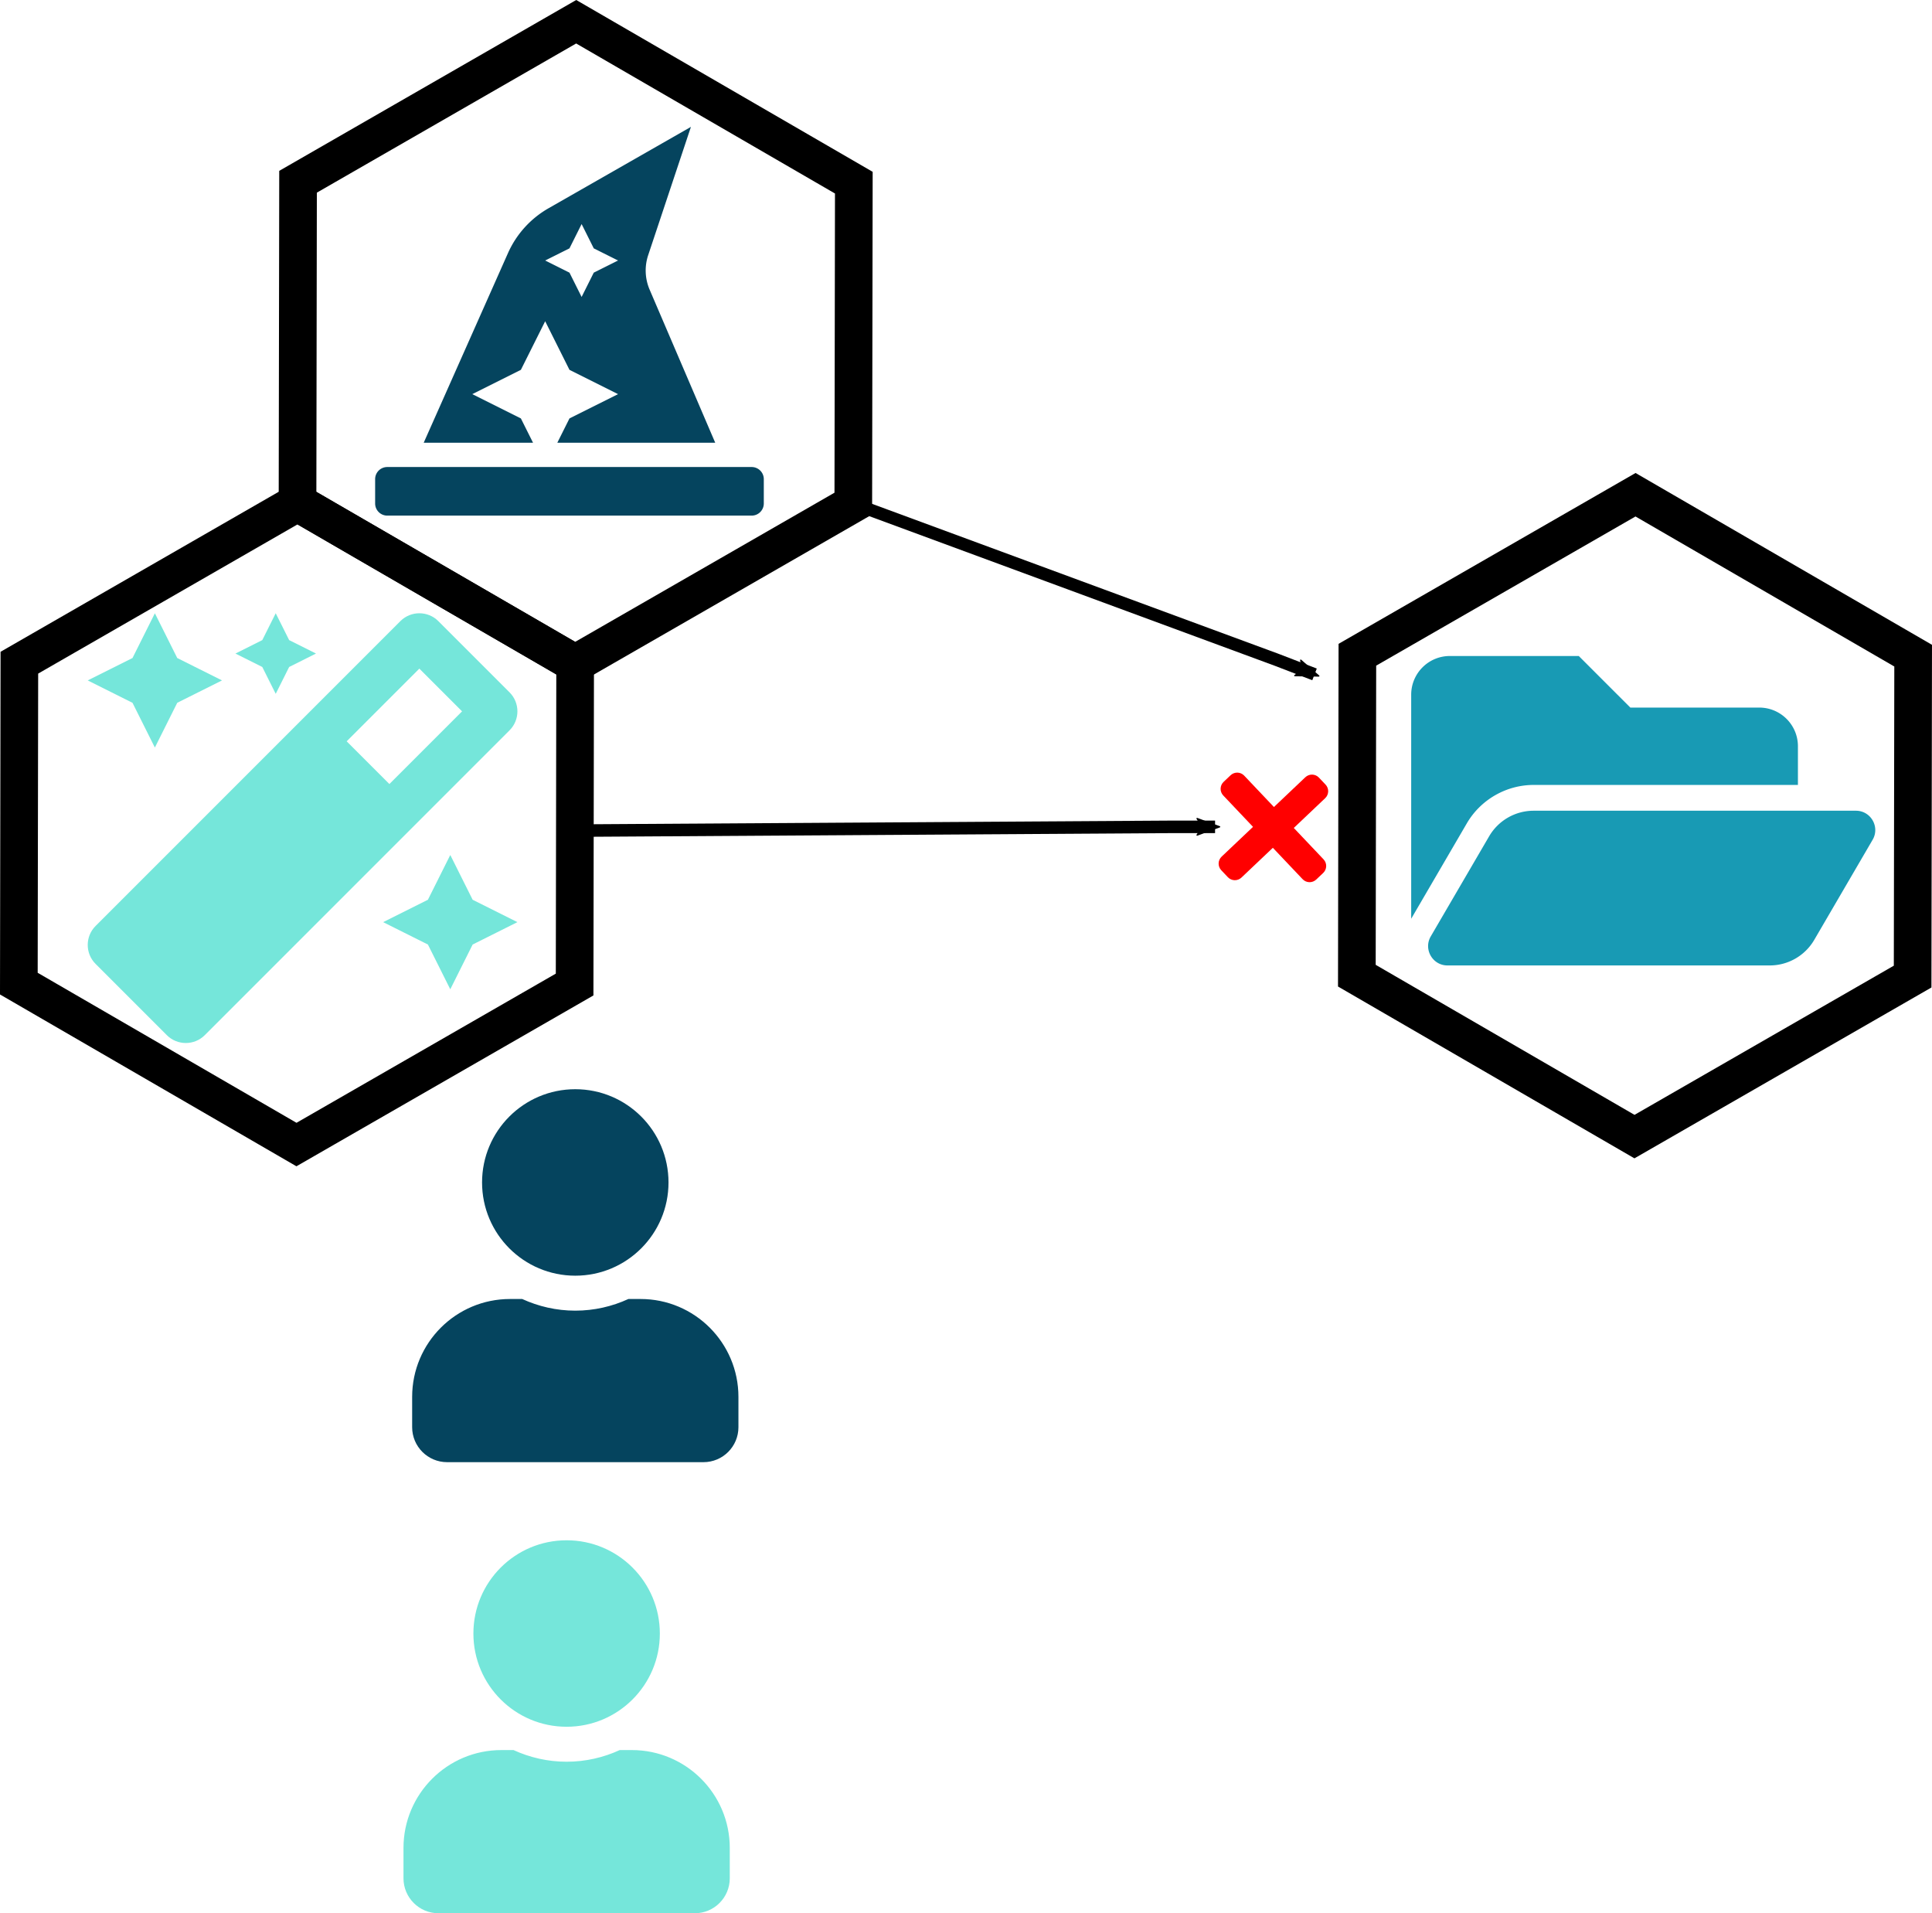<?xml version="1.0" encoding="UTF-8" standalone="no"?>
<!-- Created with Inkscape (http://www.inkscape.org/) -->

<svg
   xmlns:dc="http://purl.org/dc/elements/1.1/"
   xmlns:cc="http://creativecommons.org/ns#"
   xmlns:rdf="http://www.w3.org/1999/02/22-rdf-syntax-ns#"
   xmlns:svg="http://www.w3.org/2000/svg"
   xmlns="http://www.w3.org/2000/svg"
   xmlns:sodipodi="http://sodipodi.sourceforge.net/DTD/sodipodi-0.dtd"
   xmlns:inkscape="http://www.inkscape.org/namespaces/inkscape"
   width="462.943mm"
   height="458.37mm"
   viewBox="0 0 462.943 458.37"
   version="1.1"
   id="svg6358"
   inkscape:version="0.92.3 (2405546, 2018-03-11)"
   sodipodi:docname="selective-sharing_2.svg">
  <defs
     id="defs6352">
    <marker
       inkscape:stockid="Arrow2Mend"
       orient="auto"
       refY="0"
       refX="0"
       id="Arrow2Mend"
       style="overflow:visible"
       inkscape:isstock="true">
      <path
         id="path1075"
         style="fill:#000000;fill-opacity:1;fill-rule:evenodd;stroke:#000000;stroke-width:0.625;stroke-linejoin:round;stroke-opacity:1"
         d="M 8.719,4.034 -2.207,0.016 8.719,-4.002 c -1.745,2.372 -1.735,5.617 -6e-7,8.035 z"
         transform="scale(-0.6)"
         inkscape:connector-curvature="0" />
    </marker>
    <marker
       inkscape:stockid="Arrow2Send"
       orient="auto"
       refY="0"
       refX="0"
       id="Arrow2Send"
       style="overflow:visible"
       inkscape:isstock="true">
      <path
         id="path1081"
         style="fill:#000000;fill-opacity:1;fill-rule:evenodd;stroke:#000000;stroke-width:0.625;stroke-linejoin:round;stroke-opacity:1"
         d="M 8.719,4.034 -2.207,0.016 8.719,-4.002 c -1.745,2.372 -1.735,5.617 -6e-7,8.035 z"
         transform="matrix(-0.3,0,0,-0.3,0.69,0)"
         inkscape:connector-curvature="0" />
    </marker>
    <marker
       inkscape:stockid="Arrow2Mend"
       orient="auto"
       refY="0"
       refX="0"
       id="Arrow2Mend-3"
       style="overflow:visible"
       inkscape:isstock="true">
      <path
         inkscape:connector-curvature="0"
         id="path1075-0"
         style="fill:#000000;fill-opacity:1;fill-rule:evenodd;stroke:#000000;stroke-width:0.625;stroke-linejoin:round;stroke-opacity:1"
         d="M 8.719,4.034 -2.207,0.016 8.719,-4.002 c -1.745,2.372 -1.735,5.617 -6e-7,8.035 z"
         transform="scale(-0.6)" />
    </marker>
  </defs>
  <sodipodi:namedview
     id="base"
     pagecolor="#ffffff"
     bordercolor="#666666"
     borderopacity="1.0"
     inkscape:pageopacity="0.0"
     inkscape:pageshadow="2"
     inkscape:zoom="0.24748737"
     inkscape:cx="1004.5871"
     inkscape:cy="1221.1656"
     inkscape:document-units="mm"
     inkscape:current-layer="layer1"
     showgrid="false"
     showguides="true"
     inkscape:guide-bbox="true"
     inkscape:window-width="1853"
     inkscape:window-height="1025"
     inkscape:window-x="67"
     inkscape:window-y="27"
     inkscape:window-maximized="1"
     fit-margin-top="0"
     fit-margin-left="0"
     fit-margin-right="0"
     fit-margin-bottom="0" />
  <g
     inkscape:label="Calque 1"
     inkscape:groupmode="layer"
     id="layer1"
     transform="translate(484.886,141.233)">
    <path
       sodipodi:type="star"
       style="fill:none;fill-opacity:1;stroke:#000000;stroke-width:9.022;stroke-miterlimit:4;stroke-dasharray:none;stroke-opacity:1"
       id="path2549"
       sodipodi:sides="6"
       sodipodi:cx="-346.94362"
       sodipodi:cy="-59.136369"
       sodipodi:r1="76.888199"
       sodipodi:r2="66.587135"
       sodipodi:arg1="0.5252436"
       sodipodi:arg2="1.0488424"
       inkscape:flatsided="true"
       inkscape:rounded="0"
       inkscape:randomized="0"
       d="m -280.42,-20.583 -66.65,38.335 -66.524,-38.554 0.126,-76.888 66.65,-38.335 66.524,38.554 z" />
    <path
       style="fill:#05445e;fill-opacity:1;stroke-width:0.182"
       id="path2"
       d="m -304.775,-29.344 h -87.312 c -1.608,0 -2.91,1.302 -2.91,2.91 v 5.821 c 0,1.608 1.302,2.91 2.91,2.91 h 87.312 c 1.608,0 2.91,-1.302 2.91,-2.91 v -5.821 c 0,-1.608 -1.302,-2.91 -2.91,-2.91 z m -55.298,-11.642 -11.642,-5.821 11.642,-5.821 5.821,-11.642 5.821,11.642 11.642,5.821 -11.642,5.821 -2.91,5.821 h 37.835 l -15.718,-36.677 a 11.633,11.633 0 0 1 -0.344,-8.267 l 10.241,-30.727 -34.121,19.498 a 23.281,23.281 0 0 0 -9.724,10.759 l -20.184,45.413 h 26.194 z m 11.642,-40.746 2.91,-5.821 2.91,5.821 5.821,2.91 -5.821,2.91 -2.91,5.821 -2.91,-5.821 -5.821,-2.91 z"
       inkscape:connector-curvature="0" />
    <path
       sodipodi:type="star"
       style="fill:none;fill-opacity:1;stroke:#000000;stroke-width:9.022;stroke-miterlimit:4;stroke-dasharray:none;stroke-opacity:1"
       id="path2549-5"
       sodipodi:sides="6"
       sodipodi:cx="-413.72037"
       sodipodi:cy="56.08625"
       sodipodi:r1="76.888199"
       sodipodi:r2="66.587135"
       sodipodi:arg1="0.5252436"
       sodipodi:arg2="1.0488424"
       inkscape:flatsided="true"
       inkscape:rounded="0"
       inkscape:randomized="0"
       d="m -347.197,94.64 -66.65,38.335 -66.524,-38.554 0.126,-76.888 66.65,-38.335 66.524,38.554 z" />
    <path
       inkscape:connector-curvature="0"
       d="m -418.818,24.995 3.218,-6.435 6.435,-3.218 -6.435,-3.218 -3.218,-6.435 -3.218,6.435 -6.435,3.218 6.435,3.218 z m -28.958,12.87 5.361,-10.724 10.726,-5.363 -10.726,-5.363 -5.361,-10.724 -5.361,10.724 -10.726,5.363 10.726,5.363 z m 70.785,25.74 -5.361,10.724 -10.726,5.363 10.726,5.363 5.361,10.724 5.361,-10.724 10.726,-5.363 -10.726,-5.363 z M -362.789,24.64 -379.852,7.577 c -1.255,-1.259 -2.902,-1.886 -4.549,-1.886 -1.647,0 -3.294,0.627 -4.551,1.886 l -73.026,73.026 c -2.514,2.514 -2.514,6.588 0,9.1 l 17.063,17.063 c 1.257,1.257 2.904,1.884 4.549,1.884 1.647,0 3.294,-0.627 4.551,-1.884 l 73.026,-73.028 c 2.514,-2.51 2.514,-6.586 0,-9.098 z m -28.791,21.966 -10.238,-10.238 17.415,-17.415 10.238,10.238 z"
       id="path2-69"
       style="stroke-width:0.201;fill:#75e6da;fill-opacity:1" />
    <path
       inkscape:connector-curvature="0"
       d="m -347.037,164.394 c 12.338,0 22.338,-10 22.338,-22.338 0,-12.338 -10,-22.338 -22.338,-22.338 -12.338,0 -22.338,10 -22.338,22.338 0,12.338 10,22.338 22.338,22.338 z m 15.637,5.585 h -2.914 c -3.874,1.78 -8.185,2.792 -12.722,2.792 -4.537,0 -8.831,-1.012 -12.722,-2.792 h -2.914 c -12.949,0 -23.455,10.506 -23.455,23.455 v 7.26 c 0,4.625 3.752,8.377 8.377,8.377 h 61.43 c 4.625,0 8.377,-3.752 8.377,-8.377 v -7.26 c 0,-12.949 -10.506,-23.455 -23.455,-23.455 z"
       id="path2-3"
       style="stroke-width:0.175;fill:#05445e;fill-opacity:1" />
    <path
       d="m -26.585,92.736 -66.65,38.335 -66.524,-38.554 0.126,-76.888 66.65,-38.335 66.524,38.554 z"
       inkscape:randomized="0"
       inkscape:rounded="0"
       inkscape:flatsided="true"
       sodipodi:arg2="1.0488424"
       sodipodi:arg1="0.5252436"
       sodipodi:r2="66.587135"
       sodipodi:r1="76.888199"
       sodipodi:cy="54.182835"
       sodipodi:cx="-93.108608"
       sodipodi:sides="6"
       id="path2549-7-5"
       style="fill:none;fill-opacity:1;stroke:#000000;stroke-width:9.022;stroke-miterlimit:4;stroke-dasharray:none;stroke-opacity:1"
       sodipodi:type="star" />
    <path
       inkscape:connector-curvature="0"
       d="m -36.174,59.967 -13.982,23.969 a 12.355,12.355 0 0 1 -10.672,6.13 h -77.216 c -3.576,0 -5.804,-3.879 -4.002,-6.968 l 13.982,-23.969 a 12.356,12.356 0 0 1 10.673,-6.13 h 77.216 c 3.576,0 5.804,3.879 4.002,6.968 z m -81.218,-13.146 h 63.323 v -9.267 c 0,-5.118 -4.149,-9.267 -9.267,-9.267 h -30.889 l -12.356,-12.356 h -30.889 c -5.118,0 -9.267,4.149 -9.267,9.267 v 53.679 l 13.336,-22.861 c 3.308,-5.672 9.443,-9.195 16.009,-9.195 z"
       id="path2-6-4"
       style="stroke-width:0.193;fill:#189ab4;fill-opacity:1" />
    <path
       inkscape:connector-curvature="0"
       d="m -349.113,272.461 c 12.338,0 22.338,-10 22.338,-22.338 0,-12.338 -10,-22.338 -22.338,-22.338 -12.338,0 -22.338,10 -22.338,22.338 0,12.338 10,22.338 22.338,22.338 z m 15.637,5.585 h -2.914 c -3.874,1.78 -8.185,2.792 -12.722,2.792 -4.537,0 -8.831,-1.012 -12.722,-2.792 h -2.914 c -12.949,0 -23.455,10.506 -23.455,23.455 v 7.26 c 0,4.625 3.752,8.377 8.377,8.377 h 61.43 c 4.625,0 8.377,-3.752 8.377,-8.377 v -7.26 c 0,-12.949 -10.506,-23.455 -23.455,-23.455 z"
       id="path2-3-4-4"
       style="stroke-width:0.175;fill:#75e6da;fill-opacity:1" />
    <path
       style="fill:none;stroke:#000000;stroke-width:3;stroke-linecap:butt;stroke-linejoin:miter;stroke-miterlimit:4;stroke-dasharray:none;stroke-opacity:1;marker-end:url(#Arrow2Mend)"
       d="m -280.42,-20.583 101.476,37.434 9.045,3.484"
       id="path6538"
       inkscape:connector-curvature="0"
       sodipodi:nodetypes="ccc" />
    <path
       style="fill:none;stroke:#000000;stroke-width:3;stroke-linecap:butt;stroke-linejoin:miter;stroke-miterlimit:4;stroke-dasharray:none;stroke-opacity:1;marker-end:url(#Arrow2Mend-3)"
       d="m -346.829,57.762 143.269,-0.903 h 9.827"
       id="path6538-7"
       inkscape:connector-curvature="0"
       sodipodi:nodetypes="ccc" />
    <path
       inkscape:connector-curvature="0"
       style="fill:#ff0000;stroke-width:0.073"
       d="m -179.625,52.11 -7.132,-7.522 c -0.875,-0.923 -2.333,-0.962 -3.257,-0.087 l -1.672,1.585 c -0.923,0.875 -0.962,2.333 -0.087,3.257 l 7.132,7.522 -7.522,7.132 c -0.923,0.875 -0.962,2.333 -0.087,3.257 l 1.585,1.672 c 0.875,0.923 2.333,0.962 3.257,0.087 l 7.522,-7.132 7.132,7.522 c 0.875,0.923 2.333,0.962 3.257,0.087 l 1.672,-1.585 c 0.923,-0.875 0.962,-2.334 0.087,-3.257 l -7.132,-7.522 7.522,-7.132 c 0.923,-0.875 0.962,-2.334 0.087,-3.257 l -1.585,-1.672 c -0.875,-0.923 -2.333,-0.962 -3.257,-0.087 z"
       id="path2-8" />
  </g>
</svg>
